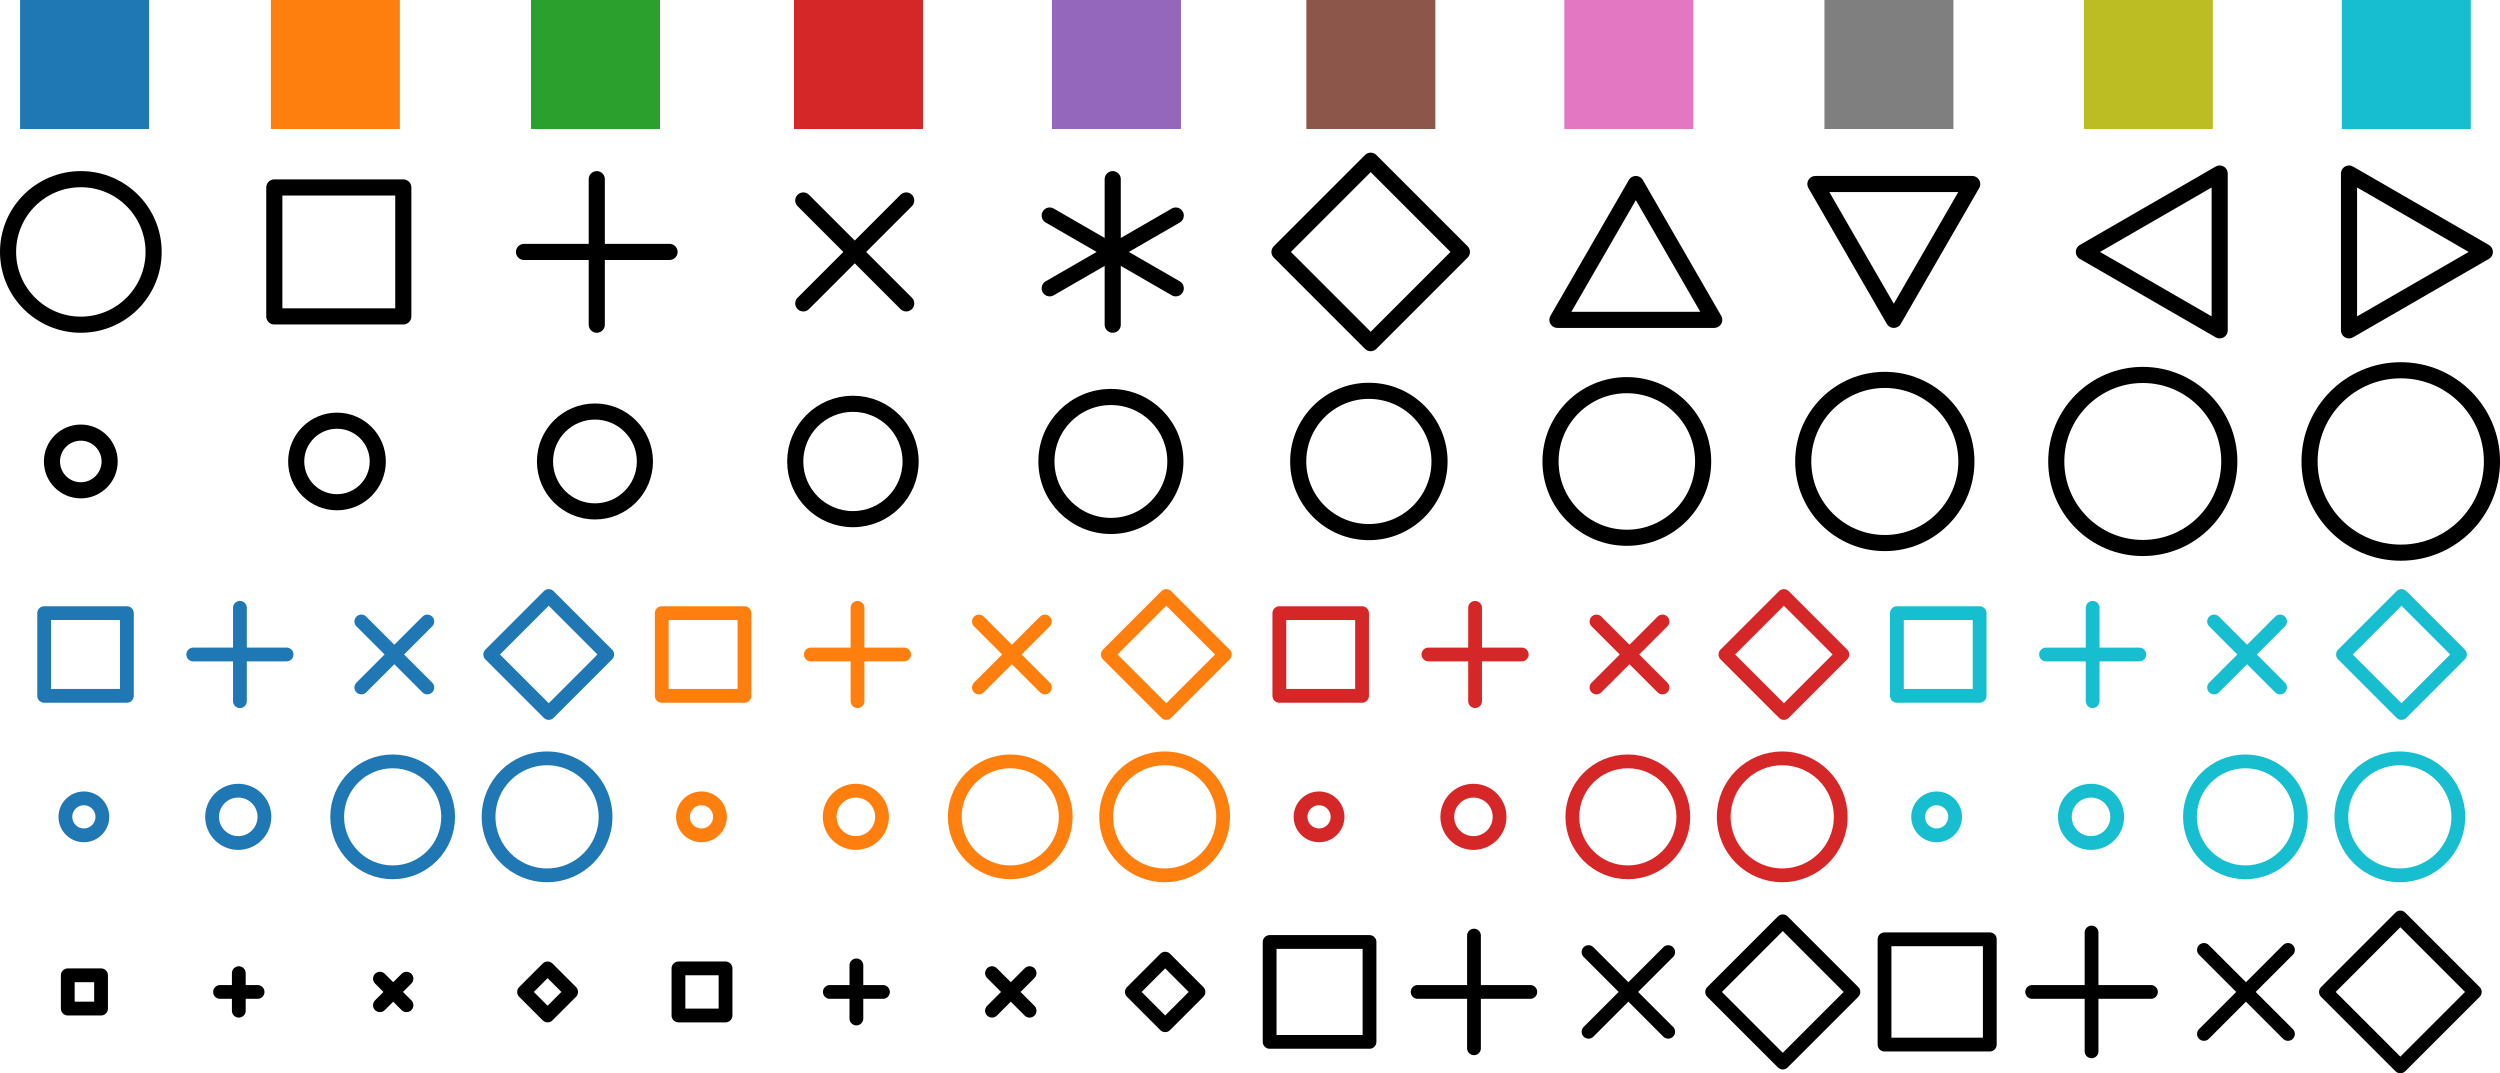 <?xml version="1.0" encoding="UTF-8" standalone="no"?>
<!-- Created with Inkscape (http://www.inkscape.org/) -->

<svg
   xmlns:dc="http://purl.org/dc/elements/1.1/"
   xmlns:cc="http://creativecommons.org/ns#"
   xmlns:rdf="http://www.w3.org/1999/02/22-rdf-syntax-ns#"
   xmlns:svg="http://www.w3.org/2000/svg"
   xmlns="http://www.w3.org/2000/svg"
   version="1.1"
   width="697.75"
   height="299.542"
   id="svg3133">
  <defs
     id="defs3135">
    <clipPath
       id="clipPath3052">
      <path
         d="m 0,453.262 5530,0 0,-440 -5530,0 0,440 z"
         id="path3054" />
    </clipPath>
    <clipPath
       id="clipPath18">
      <path
         d="m 0,298.012 5480,0 0,-290 -5480,0 0,290 z"
         id="path20" />
    </clipPath>
    <clipPath
       id="clipPath3366">
      <path
         d="m 0,348.141 6350,0 0,-340 -6350,0 0,340 z"
         id="path3368" />
    </clipPath>
    <clipPath
       id="clipPath3461">
      <path
         d="m 0,347.5 6290,0 0,-340 -6290,0 0,340 z"
         id="path3463" />
    </clipPath>
  </defs>
  <g
     transform="translate(-11.696,-29.395)"
     id="layer1">
    <g
       transform="translate(-25.492,0)"
       id="g3982">
      <path
         d="m 42.791,65.397 36.002,0 0,-36.002 -36.002,0 0,36.002 z"
         id="path22"
         style="fill:#1f77b4;fill-opacity:1;fill-rule:nonzero;stroke:none" />
      <path
         d="m 112.796,65.397 35.991,0 0,-36.002 -35.991,0 0,36.002 z"
         id="path24"
         style="fill:#ff7f0e;fill-opacity:1;fill-rule:nonzero;stroke:none" />
      <path
         d="m 185.389,65.397 36.001,0 0,-36.002 -36.001,0 0,36.002 z"
         id="path26"
         style="fill:#2ca02c;fill-opacity:1;fill-rule:nonzero;stroke:none" />
      <path
         d="m 258.792,65.397 36.001,0 0,-36.002 -36.001,0 0,36.002 z"
         id="path28"
         style="fill:#d62728;fill-opacity:1;fill-rule:nonzero;stroke:none" />
      <path
         d="m 330.789,65.397 36.001,0 0,-36.002 -36.001,0 0,36.002 z"
         id="path30"
         style="fill:#9467bd;fill-opacity:1;fill-rule:nonzero;stroke:none" />
      <path
         d="m 401.79,65.397 36.002,0 0,-36.002 -36.002,0 0,36.002 z"
         id="path32"
         style="fill:#8c564b;fill-opacity:1;fill-rule:nonzero;stroke:none" />
      <path
         d="m 473.792,65.397 36.001,0 0,-36.002 -36.001,0 0,36.002 z"
         id="path34"
         style="fill:#e377c2;fill-opacity:1;fill-rule:nonzero;stroke:none" />
      <path
         d="m 546.39,65.397 36.002,0 0,-36.002 -36.002,0 0,36.002 z"
         id="path36"
         style="fill:#7f7f7f;fill-opacity:1;fill-rule:nonzero;stroke:none" />
      <path
         d="m 618.792,65.397 36.001,0 0,-36.002 -36.001,0 0,36.002 z"
         id="path38"
         style="fill:#bcbd22;fill-opacity:1;fill-rule:nonzero;stroke:none" />
      <path
         d="m 690.789,65.397 36.001,0 0,-36.002 -36.001,0 0,36.002 z"
         id="path40"
         style="fill:#17becf;fill-opacity:1;fill-rule:nonzero;stroke:none" />
      <path
         d="m 80.062,99.707 c 0,11.221 -9.096,20.312 -20.312,20.312 -11.216,0 -20.312,-9.091 -20.312,-20.312 0,-11.215 9.096,-20.308 20.312,-20.308 11.216,0 20.312,9.093 20.312,20.308 z"
         id="path3056"
         style="fill:none;stroke:#000000;stroke-width:4.5;stroke-linecap:round;stroke-linejoin:round;stroke-miterlimit:4;stroke-opacity:1;stroke-dasharray:none" />
      <path
         d="m 113.748,117.709 36.002,0 0,-36 -36.002,0 0,36 z"
         id="path3058"
         style="fill:none;stroke:#000000;stroke-width:4.5;stroke-linecap:round;stroke-linejoin:round;stroke-miterlimit:4;stroke-opacity:1;stroke-dasharray:none" />
      <path
         d="m 224.06,99.707 -40.62,0 m 20.308,20.312 0,-40.62"
         id="path3060"
         style="fill:none;stroke:#000000;stroke-width:4.5;stroke-linecap:round;stroke-linejoin:round;stroke-miterlimit:4;stroke-opacity:1;stroke-dasharray:none" />
      <path
         d="m 290.11,114.072 -28.725,-28.725 m 0,28.725 28.725,-28.725"
         id="path3062"
         style="fill:none;stroke:#000000;stroke-width:4.5;stroke-linecap:round;stroke-linejoin:round;stroke-miterlimit:4;stroke-opacity:1;stroke-dasharray:none" />
      <path
         d="m 347.747,120.019 0,-40.62 m 17.594,30.464 -35.181,-20.312 m 0,20.312 35.181,-20.312"
         id="path3064"
         style="fill:none;stroke:#000000;stroke-width:4.5;stroke-linecap:round;stroke-linejoin:round;stroke-miterlimit:4;stroke-opacity:1;stroke-dasharray:none" />
      <path
         d="M 419.749,74.253 445.203,99.707 419.749,125.166 394.295,99.707 419.749,74.253 z"
         id="path3066"
         style="fill:none;stroke:#000000;stroke-width:4.5;stroke-linecap:round;stroke-linejoin:round;stroke-miterlimit:4;stroke-opacity:1;stroke-dasharray:none" />
      <path
         d="m 471.867,118.662 21.885,-37.905 21.879,37.905 -43.764,0 z"
         id="path3068"
         style="fill:none;stroke:#000000;stroke-width:4.5;stroke-linecap:round;stroke-linejoin:round;stroke-miterlimit:4;stroke-opacity:1;stroke-dasharray:none" />
      <path
         d="m 587.633,80.757 -21.885,37.905 -21.88,-37.905 43.765,0 z"
         id="path3070"
         style="fill:none;stroke:#000000;stroke-width:4.5;stroke-linecap:round;stroke-linejoin:round;stroke-miterlimit:4;stroke-opacity:1;stroke-dasharray:none" />
      <path
         d="m 656.7,121.592 -37.9,-21.885 37.9,-21.88 0,43.765 z"
         id="path3072"
         style="fill:none;stroke:#000000;stroke-width:4.5;stroke-linecap:round;stroke-linejoin:round;stroke-miterlimit:4;stroke-opacity:1;stroke-dasharray:none" />
      <path
         d="m 692.797,77.827 37.905,21.88 -37.905,21.885 0,-43.765 z"
         id="path3074"
         style="fill:none;stroke:#000000;stroke-width:4.5;stroke-linecap:round;stroke-linejoin:round;stroke-miterlimit:4;stroke-opacity:1;stroke-dasharray:none" />
      <path
         d="m 67.789,158.19 c 0,4.449 -3.604,8.051 -8.046,8.051 -4.449,0 -8.052,-3.603 -8.052,-8.051 0,-4.449 3.604,-8.051 8.052,-8.051 4.442,0 8.046,3.603 8.046,8.051 z"
         id="path3297"
         style="fill:none;stroke:#000000;stroke-width:4.5;stroke-linecap:round;stroke-linejoin:round;stroke-miterlimit:4;stroke-opacity:1;stroke-dasharray:none" />
      <path
         d="m 142.626,158.19 c 0,6.289 -5.099,11.381 -11.388,11.381 -6.284,0 -11.381,-5.093 -11.381,-11.381 0,-6.289 5.097,-11.381 11.381,-11.381 6.289,0 11.388,5.093 11.388,11.381 z"
         id="path3299"
         style="fill:none;stroke:#000000;stroke-width:4.5;stroke-linecap:round;stroke-linejoin:round;stroke-miterlimit:4;stroke-opacity:1;stroke-dasharray:none" />
      <path
         d="m 217.181,158.19 c 0,7.7 -6.24,13.94 -13.94,13.94 -7.7,0 -13.945,-6.24 -13.945,-13.94 0,-7.7 6.245,-13.94 13.945,-13.94 7.7,0 13.94,6.24 13.94,13.94 z"
         id="path3301"
         style="fill:none;stroke:#000000;stroke-width:4.5;stroke-linecap:round;stroke-linejoin:round;stroke-miterlimit:4;stroke-opacity:1;stroke-dasharray:none" />
      <path
         d="m 291.341,158.19 c 0,8.891 -7.211,16.099 -16.104,16.099 -8.891,0 -16.098,-7.208 -16.098,-16.099 0,-8.891 7.206,-16.099 16.098,-16.099 8.893,0 16.104,7.207 16.104,16.099 z"
         id="path3303"
         style="fill:none;stroke:#000000;stroke-width:4.5;stroke-linecap:round;stroke-linejoin:round;stroke-miterlimit:4;stroke-opacity:1;stroke-dasharray:none" />
      <path
         d="m 365.237,158.19 c 0,9.941 -8.056,17.998 -17.997,17.998 -9.941,0 -17.997,-8.056 -17.997,-17.998 0,-9.941 8.056,-17.997 17.997,-17.997 9.941,0 17.997,8.056 17.997,17.997 z"
         id="path3305"
         style="fill:none;stroke:#000000;stroke-width:4.5;stroke-linecap:round;stroke-linejoin:round;stroke-miterlimit:4;stroke-opacity:1;stroke-dasharray:none" />
      <path
         d="m 438.958,158.19 c 0,10.889 -8.829,19.716 -19.716,19.716 -10.894,0 -19.723,-8.828 -19.723,-19.716 0,-10.889 8.829,-19.716 19.723,-19.716 10.887,0 19.716,8.828 19.716,19.716 z"
         id="path3307"
         style="fill:none;stroke:#000000;stroke-width:4.5;stroke-linecap:round;stroke-linejoin:round;stroke-miterlimit:4;stroke-opacity:1;stroke-dasharray:none" />
      <path
         d="m 512.537,158.19 c 0,11.763 -9.536,21.299 -21.299,21.299 -11.762,0 -21.299,-9.536 -21.299,-21.299 0,-11.763 9.536,-21.299 21.299,-21.299 11.762,0 21.299,9.536 21.299,21.299 z"
         id="path3309"
         style="fill:none;stroke:#000000;stroke-width:4.5;stroke-linecap:round;stroke-linejoin:round;stroke-miterlimit:4;stroke-opacity:1;stroke-dasharray:none" />
      <path
         d="m 586.009,158.19 c 0,12.574 -10.196,22.769 -22.769,22.769 -12.574,0 -22.769,-10.195 -22.769,-22.769 0,-12.574 10.195,-22.768 22.769,-22.768 12.572,0 22.769,10.195 22.769,22.768 z"
         id="path3311"
         style="fill:none;stroke:#000000;stroke-width:4.5;stroke-linecap:round;stroke-linejoin:round;stroke-miterlimit:4;stroke-opacity:1;stroke-dasharray:none" />
      <path
         d="m 659.388,158.19 c 0,13.34 -10.811,24.15 -24.151,24.15 -13.335,0 -24.145,-10.81 -24.145,-24.15 0,-13.34 10.81,-24.15 24.145,-24.15 13.34,0 24.151,10.81 24.151,24.15 z"
         id="path3313"
         style="fill:none;stroke:#000000;stroke-width:4.5;stroke-linecap:round;stroke-linejoin:round;stroke-miterlimit:4;stroke-opacity:1;stroke-dasharray:none" />
      <path
         d="m 732.693,158.19 c 0,14.058 -11.396,25.454 -25.454,25.454 -14.057,0 -25.454,-11.396 -25.454,-25.454 0,-14.058 11.396,-25.454 25.454,-25.454 14.057,0 25.454,11.396 25.454,25.454 z"
         id="path3315"
         style="fill:none;stroke:#000000;stroke-width:4.5;stroke-linecap:round;stroke-linejoin:round;stroke-miterlimit:4;stroke-opacity:1;stroke-dasharray:none" />
      <path
         d="m 49.512,223.606 8.33e-4,-23.086 23.086,-0.001 0,23.087 -23.087,0 z"
         id="path3370"
         style="fill:none;stroke:#1f77b4;stroke-width:3.848;stroke-linecap:round;stroke-linejoin:round;stroke-miterlimit:4;stroke-opacity:1;stroke-dasharray:none" />
      <path
         d="m 117.174,212.063 -26.051,0 m 13.025,13.026 0,-26.051"
         id="path3372"
         style="fill:none;stroke:#1f77b4;stroke-width:3.848;stroke-linecap:round;stroke-linejoin:round;stroke-miterlimit:4;stroke-opacity:1;stroke-dasharray:none" />
      <path
         d="m 156.451,221.272 -18.42,-18.419 m 0,18.419 18.42,-18.419"
         id="path3374"
         style="fill:none;stroke:#1f77b4;stroke-width:3.848;stroke-linecap:round;stroke-linejoin:round;stroke-miterlimit:4;stroke-opacity:1;stroke-dasharray:none" />
      <path
         d="m 190.334,228.387 -16.324,-16.324 16.324,-16.323 16.323,16.323 -16.323,16.324 z"
         id="path3376"
         style="fill:none;stroke:#1f77b4;stroke-width:3.848;stroke-linecap:round;stroke-linejoin:round;stroke-miterlimit:4;stroke-opacity:1;stroke-dasharray:none" />
      <path
         d="m 221.882,223.606 23.087,0 0,-23.087 -23.087,0 0,23.087 z"
         id="path3378"
         style="fill:none;stroke:#ff7f0e;stroke-width:3.848;stroke-linecap:round;stroke-linejoin:round;stroke-miterlimit:4;stroke-opacity:1;stroke-dasharray:none" />
      <path
         d="m 289.539,212.063 -26.047,0 m 13.025,13.026 0,-26.051"
         id="path3380"
         style="fill:none;stroke:#ff7f0e;stroke-width:3.848;stroke-linecap:round;stroke-linejoin:round;stroke-miterlimit:4;stroke-opacity:1;stroke-dasharray:none" />
      <path
         d="m 328.82,221.272 -18.42,-18.419 m 0,18.419 18.42,-18.419"
         id="path3382"
         style="fill:none;stroke:#ff7f0e;stroke-width:3.848;stroke-linecap:round;stroke-linejoin:round;stroke-miterlimit:4;stroke-opacity:1;stroke-dasharray:none" />
      <path
         d="m 362.703,228.387 -16.327,-16.324 16.327,-16.323 16.323,16.323 -16.323,16.324 z"
         id="path3384"
         style="fill:none;stroke:#ff7f0e;stroke-width:3.848;stroke-linecap:round;stroke-linejoin:round;stroke-miterlimit:4;stroke-opacity:1;stroke-dasharray:none" />
      <path
         d="m 394.252,223.606 -10e-4,-23.086 23.083,0 0.001,23.086 -23.083,0 z"
         id="path3386"
         style="fill:none;stroke:#d62728;stroke-width:3.848;stroke-linecap:round;stroke-linejoin:round;stroke-miterlimit:4;stroke-opacity:1;stroke-dasharray:none" />
      <path
         d="m 461.908,212.063 -26.047,0 m 13.022,13.026 0,-26.051"
         id="path3388"
         style="fill:none;stroke:#d62728;stroke-width:3.848;stroke-linecap:round;stroke-linejoin:round;stroke-miterlimit:4;stroke-opacity:1;stroke-dasharray:none" />
      <path
         d="m 501.185,221.272 -18.419,-18.419 m 0,18.419 18.419,-18.419"
         id="path3390"
         style="fill:none;stroke:#d62728;stroke-width:3.848;stroke-linecap:round;stroke-linejoin:round;stroke-miterlimit:4;stroke-opacity:1;stroke-dasharray:none" />
      <path
         d="m 535.067,228.387 -16.323,-16.324 16.323,-16.323 16.324,16.323 -16.324,16.324 z"
         id="path3392"
         style="fill:none;stroke:#d62728;stroke-width:3.848;stroke-linecap:round;stroke-linejoin:round;stroke-miterlimit:4;stroke-opacity:1;stroke-dasharray:none" />
      <path
         d="m 566.616,223.606 10e-4,-23.086 23.086,-0.001 0,23.087 -23.087,4.2e-4 z"
         id="path3394"
         style="fill:none;stroke:#17becf;stroke-width:3.848;stroke-linecap:round;stroke-linejoin:round;stroke-miterlimit:4;stroke-opacity:1;stroke-dasharray:none" />
      <path
         d="m 634.277,212.063 -26.051,0 m 13.026,13.026 0,-26.051"
         id="path3396"
         style="fill:none;stroke:#17becf;stroke-width:3.848;stroke-linecap:round;stroke-linejoin:round;stroke-miterlimit:4;stroke-opacity:1;stroke-dasharray:none" />
      <path
         d="m 673.554,221.272 -18.419,-18.419 m 0,18.419 18.419,-18.419"
         id="path3398"
         style="fill:none;stroke:#17becf;stroke-width:3.848;stroke-linecap:round;stroke-linejoin:round;stroke-miterlimit:4;stroke-opacity:1;stroke-dasharray:none" />
      <path
         d="m 707.438,228.387 -16.324,-16.324 16.324,-16.323 16.323,16.323 -16.323,16.324 z"
         id="path3400"
         style="fill:none;stroke:#17becf;stroke-width:3.848;stroke-linecap:round;stroke-linejoin:round;stroke-miterlimit:4;stroke-opacity:1;stroke-dasharray:none" />
      <path
         d="m 65.757,257.376 c 0,2.851 -2.309,5.16 -5.16,5.16 -2.851,0 -5.16,-2.309 -5.16,-5.16 0,-2.851 2.309,-5.16 5.16,-5.16 2.851,0 5.16,2.309 5.16,5.16 z"
         id="path3465"
         style="fill:none;stroke:#1f77b4;stroke-width:3.848;stroke-linecap:round;stroke-linejoin:round;stroke-miterlimit:4;stroke-opacity:1;stroke-dasharray:none" />
      <path
         d="m 110.99,257.376 c 0,4.032 -3.268,7.302 -7.302,7.302 -4.032,0 -7.302,-3.269 -7.302,-7.302 0,-4.032 3.269,-7.302 7.302,-7.302 4.034,0 7.302,3.269 7.302,7.302 z"
         id="path3467"
         style="fill:none;stroke:#1f77b4;stroke-width:3.848;stroke-linecap:round;stroke-linejoin:round;stroke-miterlimit:4;stroke-opacity:1;stroke-dasharray:none" />
      <path
         d="m 162.266,257.376 c 0,8.554 -6.934,15.484 -15.484,15.484 -8.554,0 -15.489,-6.93 -15.489,-15.484 0,-8.554 6.935,-15.484 15.489,-15.484 8.55,0 15.484,6.93 15.484,15.484 z"
         id="path3469"
         style="fill:none;stroke:#1f77b4;stroke-width:3.848;stroke-linecap:round;stroke-linejoin:round;stroke-miterlimit:4;stroke-opacity:1;stroke-dasharray:none" />
      <path
         d="m 206.197,257.376 c 0,9.014 -7.309,16.323 -16.323,16.323 -9.018,0 -16.323,-7.309 -16.323,-16.323 0,-9.014 7.305,-16.323 16.323,-16.323 9.014,0 16.323,7.309 16.323,16.323 z"
         id="path3471"
         style="fill:none;stroke:#1f77b4;stroke-width:3.848;stroke-linecap:round;stroke-linejoin:round;stroke-miterlimit:4;stroke-opacity:1;stroke-dasharray:none" />
      <path
         d="m 238.126,257.376 c 0,2.851 -2.308,5.16 -5.16,5.16 -2.851,0 -5.164,-2.309 -5.164,-5.16 0,-2.851 2.313,-5.16 5.164,-5.16 2.851,0 5.16,2.309 5.16,5.16 z"
         id="path3473"
         style="fill:none;stroke:#ff7f0e;stroke-width:3.848;stroke-linecap:round;stroke-linejoin:round;stroke-miterlimit:4;stroke-opacity:1;stroke-dasharray:none" />
      <path
         d="m 283.356,257.376 c 0,4.032 -3.269,7.302 -7.297,7.302 -4.033,0 -7.302,-3.269 -7.302,-7.302 0,-4.032 3.268,-7.302 7.302,-7.302 4.028,0 7.297,3.269 7.297,7.302 z"
         id="path3475"
         style="fill:none;stroke:#ff7f0e;stroke-width:3.848;stroke-linecap:round;stroke-linejoin:round;stroke-miterlimit:4;stroke-opacity:1;stroke-dasharray:none" />
      <path
         d="m 334.635,257.376 c 0,8.554 -6.934,15.484 -15.484,15.484 -8.554,0 -15.488,-6.93 -15.488,-15.484 0,-8.554 6.934,-15.484 15.488,-15.484 8.55,0 15.484,6.93 15.484,15.484 z"
         id="path3477"
         style="fill:none;stroke:#ff7f0e;stroke-width:3.848;stroke-linecap:round;stroke-linejoin:round;stroke-miterlimit:4;stroke-opacity:1;stroke-dasharray:none" />
      <path
         d="m 378.563,257.376 c 0,9.014 -7.306,16.323 -16.324,16.323 -9.013,0 -16.323,-7.309 -16.323,-16.323 0,-9.014 7.31,-16.323 16.323,-16.323 9.018,0 16.324,7.309 16.324,16.323 z"
         id="path3479"
         style="fill:none;stroke:#ff7f0e;stroke-width:3.848;stroke-linecap:round;stroke-linejoin:round;stroke-miterlimit:4;stroke-opacity:1;stroke-dasharray:none" />
      <path
         d="m 410.496,257.376 c 0,2.851 -2.313,5.16 -5.164,5.16 -2.851,0 -5.161,-2.309 -5.161,-5.16 0,-2.851 2.31,-5.16 5.161,-5.16 2.851,0 5.164,2.309 5.164,5.16 z"
         id="path3481"
         style="fill:none;stroke:#d62728;stroke-width:3.848;stroke-linecap:round;stroke-linejoin:round;stroke-miterlimit:4;stroke-opacity:1;stroke-dasharray:none" />
      <path
         d="m 455.725,257.376 c 0,4.032 -3.269,7.302 -7.302,7.302 -4.029,0 -7.297,-3.269 -7.297,-7.302 0,-4.032 3.268,-7.302 7.297,-7.302 4.032,0 7.302,3.269 7.302,7.302 z"
         id="path3483"
         style="fill:none;stroke:#d62728;stroke-width:3.848;stroke-linecap:round;stroke-linejoin:round;stroke-miterlimit:4;stroke-opacity:1;stroke-dasharray:none" />
      <path
         d="m 507.004,257.376 c 0,8.554 -6.934,15.484 -15.488,15.484 -8.55,0 -15.484,-6.93 -15.484,-15.484 0,-8.554 6.934,-15.484 15.484,-15.484 8.554,0 15.488,6.93 15.488,15.484 z"
         id="path3485"
         style="fill:none;stroke:#d62728;stroke-width:3.848;stroke-linecap:round;stroke-linejoin:round;stroke-miterlimit:4;stroke-opacity:1;stroke-dasharray:none" />
      <path
         d="m 550.932,257.376 c 0,9.014 -7.306,16.323 -16.323,16.323 -9.014,0 -16.324,-7.309 -16.324,-16.323 0,-9.014 7.31,-16.323 16.324,-16.323 9.017,0 16.323,7.309 16.323,16.323 z"
         id="path3487"
         style="fill:none;stroke:#d62728;stroke-width:3.848;stroke-linecap:round;stroke-linejoin:round;stroke-miterlimit:4;stroke-opacity:1;stroke-dasharray:none" />
      <path
         d="m 582.861,257.376 c 0,2.851 -2.308,5.16 -5.16,5.16 -2.851,0 -5.16,-2.309 -5.16,-5.16 0,-2.851 2.308,-5.16 5.16,-5.16 2.851,0 5.16,2.309 5.16,5.16 z"
         id="path3489"
         style="fill:none;stroke:#17becf;stroke-width:3.848;stroke-linecap:round;stroke-linejoin:round;stroke-miterlimit:4;stroke-opacity:1;stroke-dasharray:none" />
      <path
         d="m 628.095,257.376 c 0,4.032 -3.268,7.302 -7.302,7.302 -4.032,0 -7.302,-3.269 -7.302,-7.302 0,-4.032 3.269,-7.302 7.302,-7.302 4.033,0 7.302,3.269 7.302,7.302 z"
         id="path3491"
         style="fill:none;stroke:#17becf;stroke-width:3.848;stroke-linecap:round;stroke-linejoin:round;stroke-miterlimit:4;stroke-opacity:1;stroke-dasharray:none" />
      <path
         d="m 679.37,257.376 c 0,8.554 -6.931,15.484 -15.485,15.484 -8.553,0 -15.484,-6.93 -15.484,-15.484 0,-8.554 6.931,-15.484 15.484,-15.484 8.554,0 15.485,6.93 15.485,15.484 z"
         id="path3493"
         style="fill:none;stroke:#17becf;stroke-width:3.848;stroke-linecap:round;stroke-linejoin:round;stroke-miterlimit:4;stroke-opacity:1;stroke-dasharray:none" />
      <path
         d="m 723.301,257.376 c 0,9.014 -7.31,16.323 -16.323,16.323 -9.018,0 -16.324,-7.309 -16.324,-16.323 0,-9.014 7.306,-16.323 16.324,-16.323 9.013,0 16.323,7.309 16.323,16.323 z"
         id="path3495"
         style="fill:none;stroke:#17becf;stroke-width:3.848;stroke-linecap:round;stroke-linejoin:round;stroke-miterlimit:4;stroke-opacity:1;stroke-dasharray:none" />
      <path
         d="m 65.392,301.599 -8.55e-4,9.293 -9.288,0 -8.33e-4,-9.293 9.289,0 z"
         id="path3550"
         style="fill:none;stroke:#000000;stroke-width:3.848;stroke-linecap:round;stroke-linejoin:round;stroke-miterlimit:4;stroke-opacity:1;stroke-dasharray:none" />
      <path
         d="m 109.081,306.245 -10.483,0 m 5.24,5.24 0,-10.484"
         id="path3552"
         style="fill:none;stroke:#000000;stroke-width:3.848;stroke-linecap:round;stroke-linejoin:round;stroke-miterlimit:4;stroke-opacity:1;stroke-dasharray:none" />
      <path
         d="m 150.638,309.952 -7.415,-7.415 m 0,7.415 7.415,-7.415"
         id="path3554"
         style="fill:none;stroke:#000000;stroke-width:3.848;stroke-linecap:round;stroke-linejoin:round;stroke-miterlimit:4;stroke-opacity:1;stroke-dasharray:none" />
      <path
         d="m 190.022,299.674 6.572,6.571 -6.572,6.572 -6.571,-6.572 6.571,-6.571 z"
         id="path3556"
         style="fill:none;stroke:#000000;stroke-width:3.848;stroke-linecap:round;stroke-linejoin:round;stroke-miterlimit:4;stroke-opacity:1;stroke-dasharray:none" />
      <path
         d="m 239.686,299.673 0,13.143 -13.142,-7.5e-4 0,-13.141 13.142,-10e-4 z"
         id="path3558"
         style="fill:none;stroke:#000000;stroke-width:3.848;stroke-linecap:round;stroke-linejoin:round;stroke-miterlimit:4;stroke-opacity:1;stroke-dasharray:none" />
      <path
         d="m 283.621,306.245 -14.829,0 m 7.415,7.415 0,-14.829"
         id="path3560"
         style="fill:none;stroke:#000000;stroke-width:3.848;stroke-linecap:round;stroke-linejoin:round;stroke-miterlimit:4;stroke-opacity:1;stroke-dasharray:none" />
      <path
         d="m 324.543,311.485 -10.487,-10.484 m 0,10.484 10.487,-10.484"
         id="path3562"
         style="fill:none;stroke:#000000;stroke-width:3.848;stroke-linecap:round;stroke-linejoin:round;stroke-miterlimit:4;stroke-opacity:1;stroke-dasharray:none" />
      <path
         d="m 362.391,296.952 9.29,9.293 -9.29,9.289 -9.293,-9.289 9.293,-9.293 z"
         id="path3564"
         style="fill:none;stroke:#000000;stroke-width:3.848;stroke-linecap:round;stroke-linejoin:round;stroke-miterlimit:4;stroke-opacity:1;stroke-dasharray:none" />
      <path
         d="m 391.545,320.18 27.875,0 0,-27.875 -27.875,0 0,27.875 z"
         id="path3566"
         style="fill:none;stroke:#000000;stroke-width:3.848;stroke-linecap:round;stroke-linejoin:round;stroke-miterlimit:4;stroke-opacity:1;stroke-dasharray:none" />
      <path
         d="m 464.303,306.245 -31.453,0 m 15.727,15.727 0,-31.453"
         id="path3568"
         style="fill:none;stroke:#000000;stroke-width:3.848;stroke-linecap:round;stroke-linejoin:round;stroke-miterlimit:4;stroke-opacity:1;stroke-dasharray:none" />
      <path
         d="m 502.787,317.363 -22.24,-22.24 m 0,22.24 22.24,-22.24"
         id="path3570"
         style="fill:none;stroke:#000000;stroke-width:3.848;stroke-linecap:round;stroke-linejoin:round;stroke-miterlimit:4;stroke-opacity:1;stroke-dasharray:none" />
      <path
         d="m 534.762,286.536 19.709,19.709 -19.709,19.71 -19.714,-19.71 19.714,-19.709 z"
         id="path3572"
         style="fill:none;stroke:#000000;stroke-width:3.848;stroke-linecap:round;stroke-linejoin:round;stroke-miterlimit:4;stroke-opacity:1;stroke-dasharray:none" />
      <path
         d="m 592.541,291.554 -10e-4,29.383 -29.382,0 0,-29.382 29.383,-10e-4 z"
         id="path3574"
         style="fill:none;stroke:#000000;stroke-width:3.848;stroke-linecap:round;stroke-linejoin:round;stroke-miterlimit:4;stroke-opacity:1;stroke-dasharray:none" />
      <path
         d="m 637.52,306.245 -33.152,0 m 16.573,16.579 0,-33.156"
         id="path3576"
         style="fill:none;stroke:#000000;stroke-width:3.848;stroke-linecap:round;stroke-linejoin:round;stroke-miterlimit:4;stroke-opacity:1;stroke-dasharray:none" />
      <path
         d="m 675.756,317.968 -23.445,-23.446 m 0,23.446 23.445,-23.446"
         id="path3578"
         style="fill:none;stroke:#000000;stroke-width:3.848;stroke-linecap:round;stroke-linejoin:round;stroke-miterlimit:4;stroke-opacity:1;stroke-dasharray:none" />
      <path
         d="m 707.126,285.467 20.778,20.778 -20.778,20.774 -20.773,-20.774 20.773,-20.778 z"
         id="path3580"
         style="fill:none;stroke:#000000;stroke-width:3.848;stroke-linecap:round;stroke-linejoin:round;stroke-miterlimit:4;stroke-opacity:1;stroke-dasharray:none" />
    </g>
  </g>
</svg>
